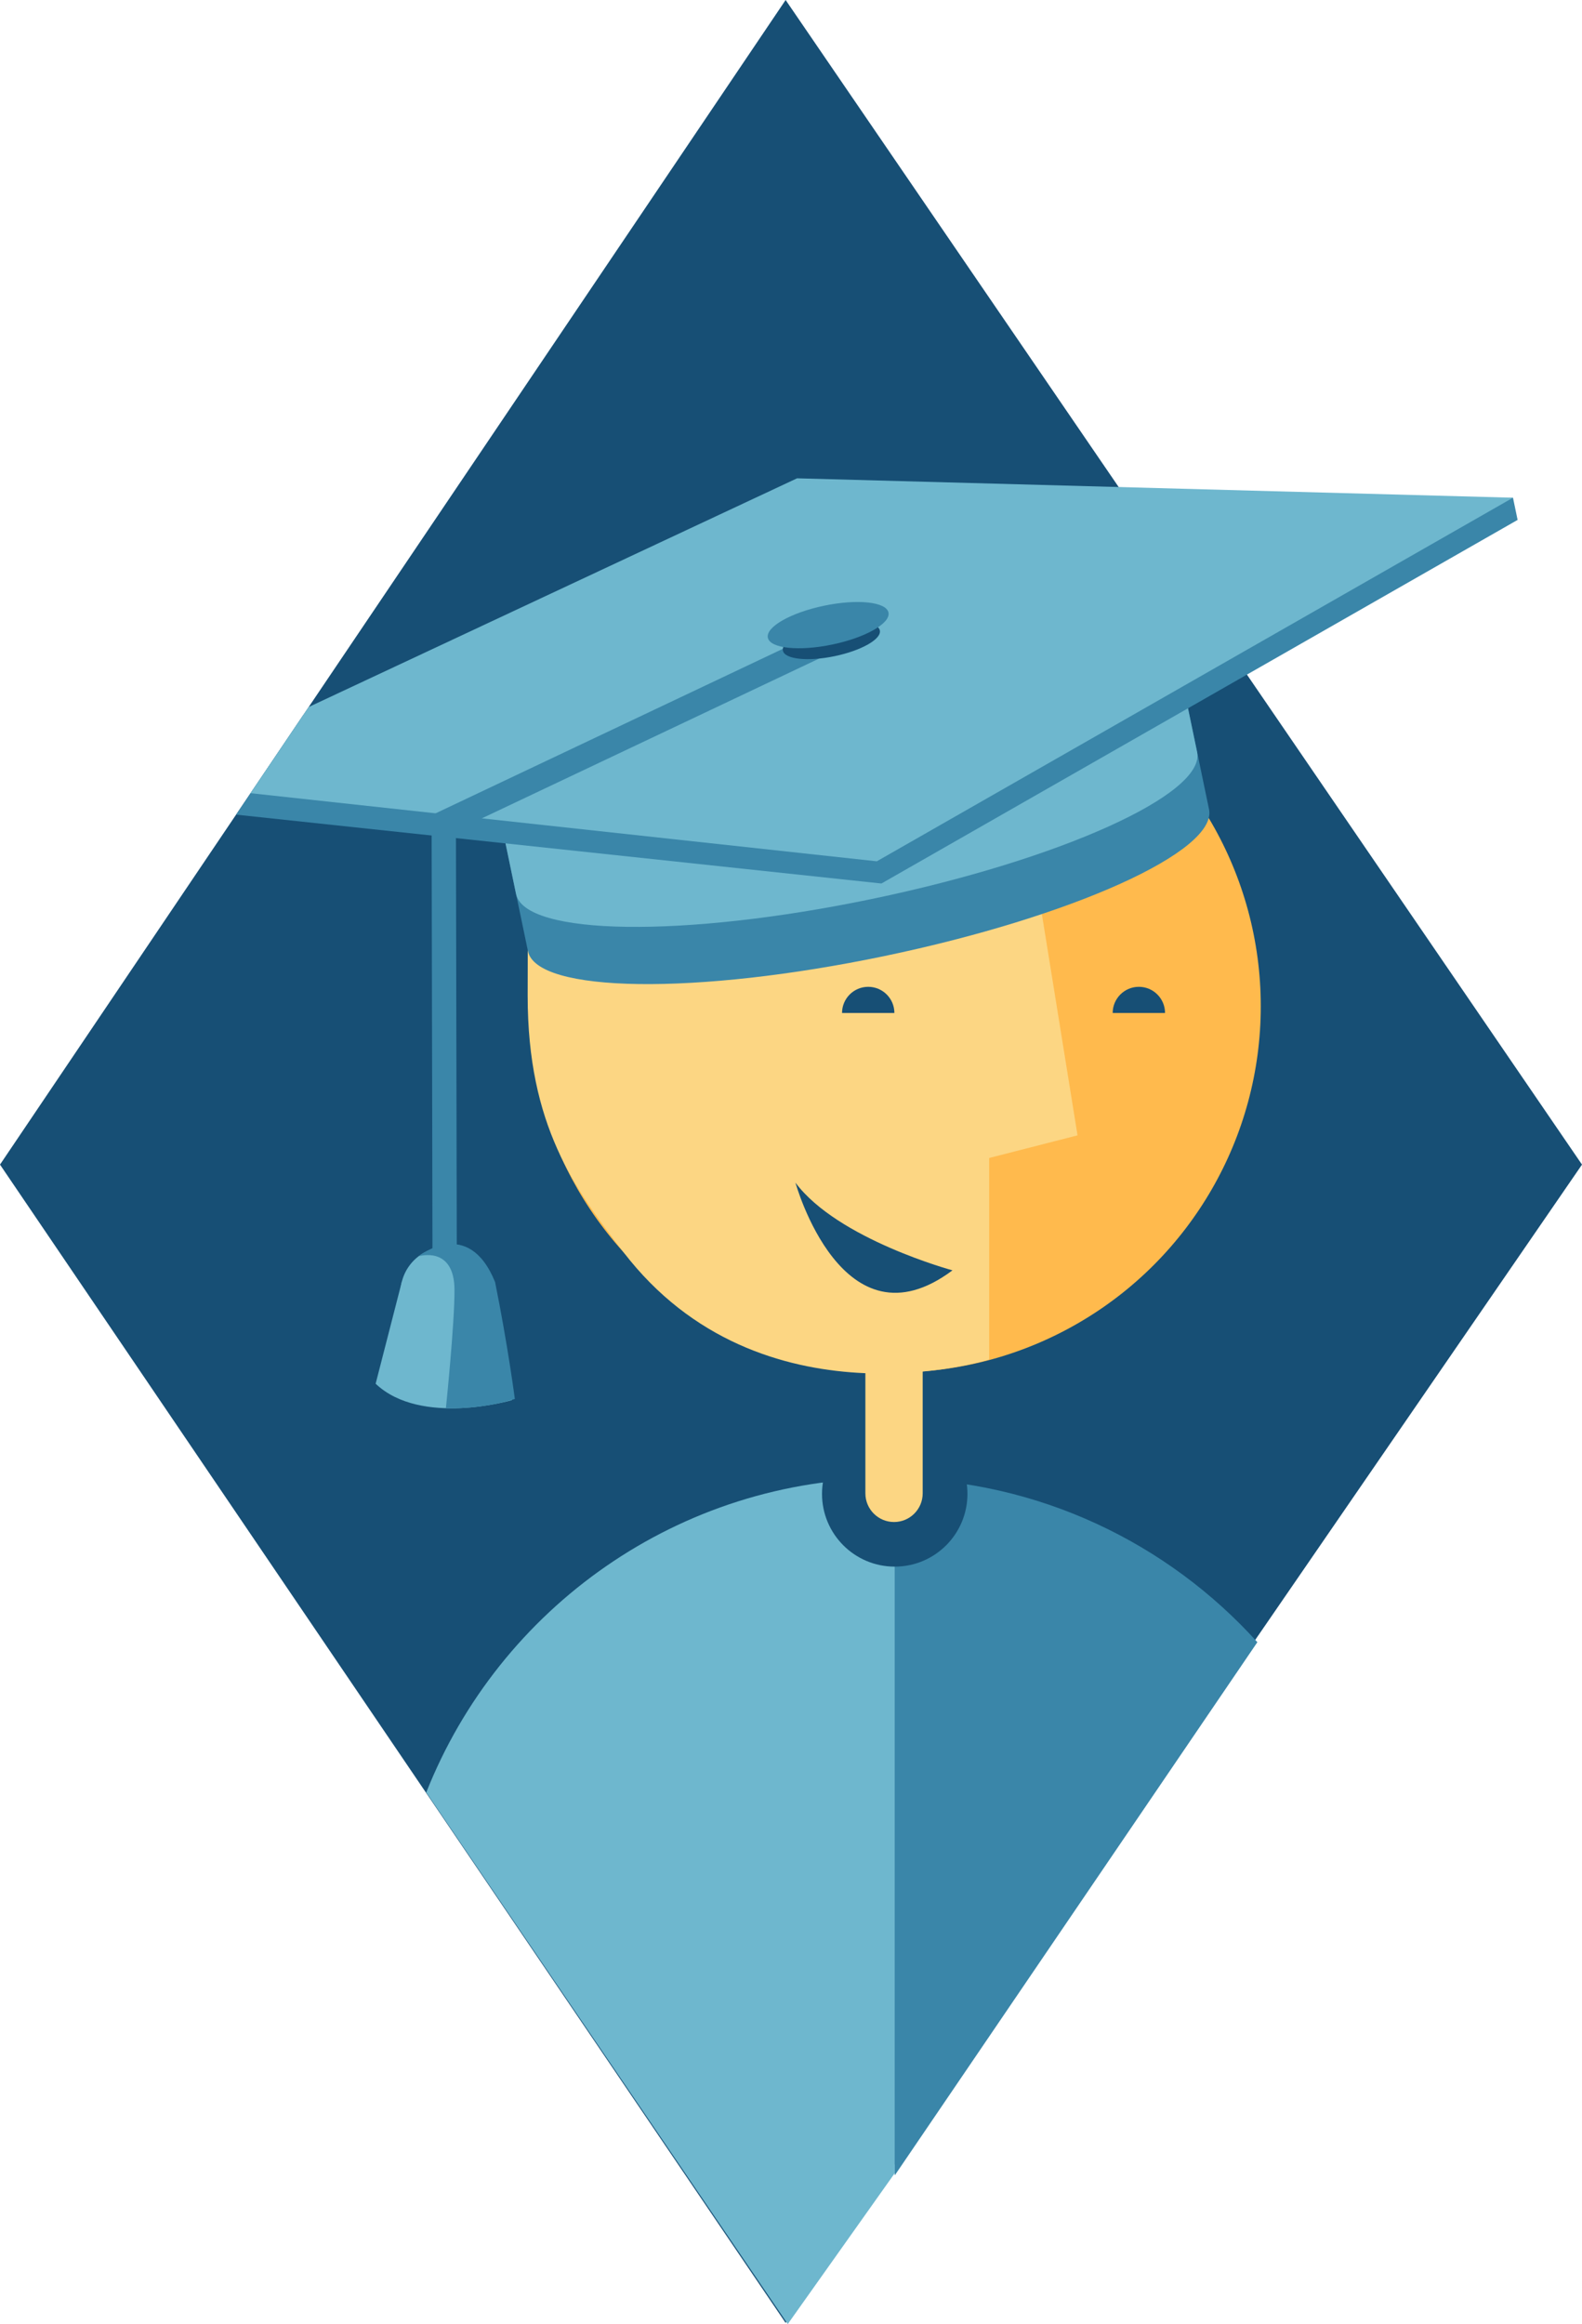 <?xml version="1.0" encoding="utf-8"?>
<!-- Generator: Adobe Illustrator 17.0.0, SVG Export Plug-In . SVG Version: 6.00 Build 0)  -->
<!DOCTYPE svg PUBLIC "-//W3C//DTD SVG 1.1//EN" "http://www.w3.org/Graphics/SVG/1.1/DTD/svg11.dtd">
<svg version="1.1" id="Layer_1" xmlns="http://www.w3.org/2000/svg" xmlns:xlink="http://www.w3.org/1999/xlink" x="0px" y="0px"
	 width="735.653px" height="1080.257px" viewBox="0 0 735.653 1080.257" enable-background="new 0 0 735.653 1080.257"
	 xml:space="preserve">
<g>
	<polygon fill="#174F75" points="0,541.327 365.327,0 735.653,541.327 365.327,1079.735 	"/>
	<path fill="#3A86A9" d="M416.064,1011.166V687.123c66.891,0.821,126.936,30.057,168.63,76.193L416.064,1011.166z"/>
	<path fill="#6EB7CE" d="M366.326,1080.257L198.214,833.168c33.872-85.563,117.348-146.082,214.962-146.082
		c0.966,0,1.925,0.024,2.888,0.036v323.017L366.326,1080.257z"/>
	<circle fill="#174F75" cx="416.064" cy="694.381" r="33.814"/>
	<circle fill="#FFBA4D" cx="416.064" cy="467.726" r="170.216"/>
	<path fill="#FCD683" d="M480.526,400.319l20.547,127.413l-41.095,10.52v93.69c0,0-106.366,33.067-170.063-49.935
		c-22.646-29.51-44.546-58.729-44.541-119.164c0.004-57.655,0.473-102.002,0.473-102.002L480.526,400.319z"/>
	<path fill="#FCD683" d="M429.065,632.891v61.242c0,7.36-5.966,13.326-13.326,13.326c-7.359,0-13.326-5.966-13.326-13.326v-61.242
		H429.065z"/>
	<path fill="#174F75" d="M403.73,458.689c6.723,0,12.173,5.45,12.173,12.173h-24.346
		C391.557,464.139,397.008,458.689,403.73,458.689z"/>
	<path fill="#174F75" d="M529.586,458.689c6.723,0,12.173,5.45,12.173,12.173h-24.346
		C517.413,464.139,522.863,458.689,529.586,458.689z"/>
	<path fill="#174F75" d="M442.917,590.472c0,0-53.337-14.405-73.018-40.747C369.899,549.725,391.771,628.708,442.917,590.472z"/>
	<path fill="#3A86A9" d="M542.96,283.735l19.255,92.437c4.055,19.467-63.554,50.016-151.009,68.233s-161.638,17.203-165.693-2.264
		l-19.255-92.437L542.96,283.735z"/>
	<path fill="#6EB7CE" d="M537.421,257.141l19.255,92.437c4.055,19.467-63.554,50.016-151.009,68.233s-161.638,17.203-165.693-2.264
		l-19.255-92.437L537.421,257.141z"/>
	<polygon fill="#3A86A9" points="140.895,332.554 372.792,232.644 703.559,231.347 705.707,241.664 409.874,410.668 109.78,378.659 
			"/>
	<polygon fill="#6EB7CE" points="143.538,328.638 370.643,222.327 703.559,231.347 407.725,400.351 116.51,368.687 	"/>
	<polygon fill="#3A86A9" points="201.159,378.716 205.918,388.977 394.141,299.838 389.382,289.576 	"/>
	<g>
		
			<rect x="201.172" y="381.203" transform="matrix(-1 0.002 -0.002 -1 414.471 1024.69)" fill="#3A86A9" width="11.311" height="262.615"/>
		<g>
			<circle fill="#6EB7CE" cx="207.633" cy="600.951" r="21.406"/>
			<path fill="#6EB7CE" d="M227.474,592.918c0,0,8.301,33.338,10.587,57.889c0,0-42.285,12.406-63.385-7.63l12.248-47.646
				L227.474,592.918z"/>
			<path fill="#3A86A9" d="M194.643,583.938c0,0,16.564-5.118,16.702,15.51c0.103,15.437-4.001,55.173-4.001,55.173
				s16.353,0.608,32.064-4.36c0,0-3.23-24.855-9.186-54.33C217.742,565.111,194.643,583.938,194.643,583.938z"/>
		</g>
	</g>
	<g>
		
			<ellipse transform="matrix(-0.979 0.204 -0.204 -0.979 825.847 510.338)" fill="#174F75" cx="386.63" cy="297.718" rx="23.023" ry="7.41"/>
		
			<ellipse transform="matrix(-0.979 0.204 -0.204 -0.979 821.428 496.45)" fill="#3A86A9" cx="385.136" cy="290.547" rx="28.651" ry="9.221"/>
	</g>
</g>
</svg>
